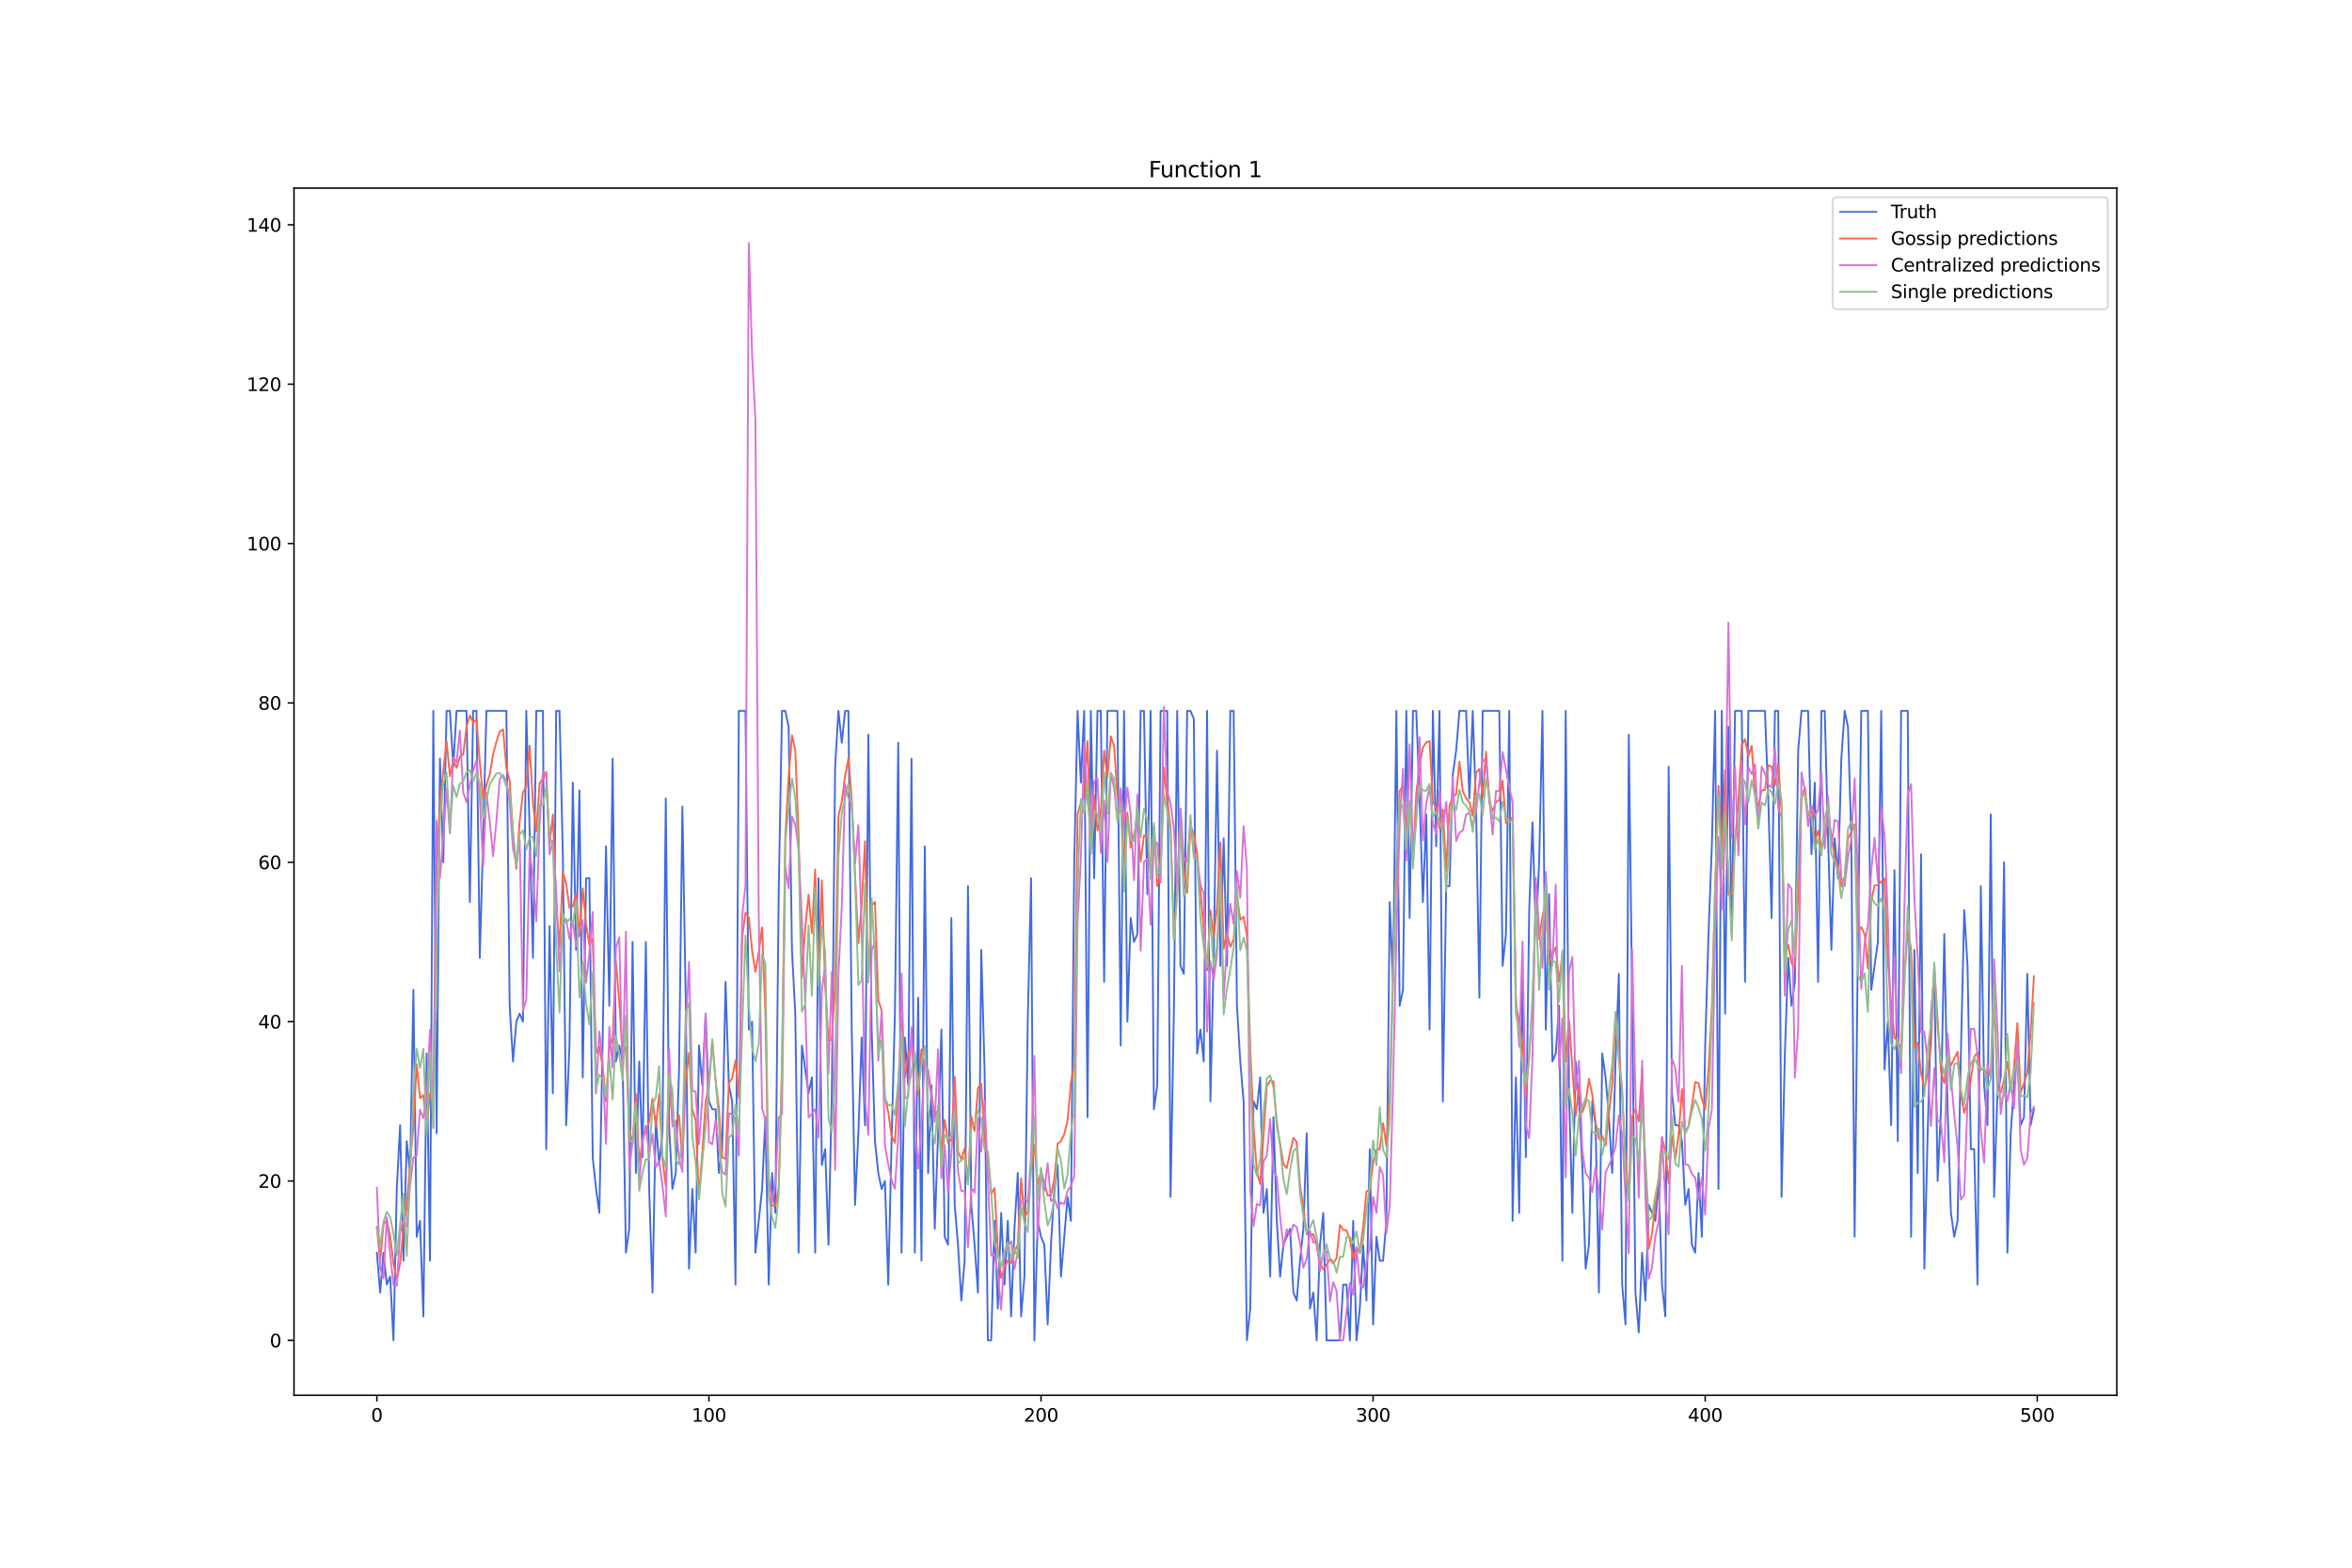 <?xml version="1.0" encoding="utf-8" standalone="no"?>
<!DOCTYPE svg PUBLIC "-//W3C//DTD SVG 1.1//EN"
  "http://www.w3.org/Graphics/SVG/1.1/DTD/svg11.dtd">
<svg xmlns:xlink="http://www.w3.org/1999/xlink" width="1296pt" height="864pt" viewBox="0 0 1296 864" xmlns="http://www.w3.org/2000/svg" version="1.1">
 <defs>
  <style type="text/css">*{stroke-linejoin: round; stroke-linecap: butt}</style>
 </defs>
 <g id="figure_1">
  <g id="patch_1">
   <path d="M 0 864 
L 1296 864 
L 1296 0 
L 0 0 
z
" style="fill: #ffffff"/>
  </g>
  <g id="axes_1">
   <g id="patch_2">
    <path d="M 162 768.96 
L 1166.4 768.96 
L 1166.4 103.68 
L 162 103.68 
z
" style="fill: #ffffff"/>
   </g>
   <g id="matplotlib.axis_1">
    <g id="xtick_1">
     <g id="line2d_1">
      <defs>
       <path id="m42fe3b4a16" d="M 0 0 
L 0 3.5 
" style="stroke: #000000; stroke-width: 0.8"/>
      </defs>
      <g>
       <use xlink:href="#m42fe3b4a16" x="207.655" y="768.96" style="stroke: #000000; stroke-width: 0.8"/>
      </g>
     </g>
     <g id="text_1">
      <!-- 0 -->
      <g transform="translate(204.473 783.558) scale(0.1 -0.1)">
       <defs>
        <path id="DejaVuSans-30" d="M 2034 4250 
Q 1547 4250 1301 3770 
Q 1056 3291 1056 2328 
Q 1056 1369 1301 889 
Q 1547 409 2034 409 
Q 2525 409 2770 889 
Q 3016 1369 3016 2328 
Q 3016 3291 2770 3770 
Q 2525 4250 2034 4250 
z
M 2034 4750 
Q 2819 4750 3233 4129 
Q 3647 3509 3647 2328 
Q 3647 1150 3233 529 
Q 2819 -91 2034 -91 
Q 1250 -91 836 529 
Q 422 1150 422 2328 
Q 422 3509 836 4129 
Q 1250 4750 2034 4750 
z
" transform="scale(0.016)"/>
       </defs>
       <use xlink:href="#DejaVuSans-30"/>
      </g>
     </g>
    </g>
    <g id="xtick_2">
     <g id="line2d_2">
      <g>
       <use xlink:href="#m42fe3b4a16" x="390.639" y="768.96" style="stroke: #000000; stroke-width: 0.8"/>
      </g>
     </g>
     <g id="text_2">
      <!-- 100 -->
      <g transform="translate(381.095 783.558) scale(0.1 -0.1)">
       <defs>
        <path id="DejaVuSans-31" d="M 794 531 
L 1825 531 
L 1825 4091 
L 703 3866 
L 703 4441 
L 1819 4666 
L 2450 4666 
L 2450 531 
L 3481 531 
L 3481 0 
L 794 0 
L 794 531 
z
" transform="scale(0.016)"/>
       </defs>
       <use xlink:href="#DejaVuSans-31"/>
       <use xlink:href="#DejaVuSans-30" x="63.623"/>
       <use xlink:href="#DejaVuSans-30" x="127.246"/>
      </g>
     </g>
    </g>
    <g id="xtick_3">
     <g id="line2d_3">
      <g>
       <use xlink:href="#m42fe3b4a16" x="573.623" y="768.96" style="stroke: #000000; stroke-width: 0.8"/>
      </g>
     </g>
     <g id="text_3">
      <!-- 200 -->
      <g transform="translate(564.079 783.558) scale(0.1 -0.1)">
       <defs>
        <path id="DejaVuSans-32" d="M 1228 531 
L 3431 531 
L 3431 0 
L 469 0 
L 469 531 
Q 828 903 1448 1529 
Q 2069 2156 2228 2338 
Q 2531 2678 2651 2914 
Q 2772 3150 2772 3378 
Q 2772 3750 2511 3984 
Q 2250 4219 1831 4219 
Q 1534 4219 1204 4116 
Q 875 4013 500 3803 
L 500 4441 
Q 881 4594 1212 4672 
Q 1544 4750 1819 4750 
Q 2544 4750 2975 4387 
Q 3406 4025 3406 3419 
Q 3406 3131 3298 2873 
Q 3191 2616 2906 2266 
Q 2828 2175 2409 1742 
Q 1991 1309 1228 531 
z
" transform="scale(0.016)"/>
       </defs>
       <use xlink:href="#DejaVuSans-32"/>
       <use xlink:href="#DejaVuSans-30" x="63.623"/>
       <use xlink:href="#DejaVuSans-30" x="127.246"/>
      </g>
     </g>
    </g>
    <g id="xtick_4">
     <g id="line2d_4">
      <g>
       <use xlink:href="#m42fe3b4a16" x="756.607" y="768.96" style="stroke: #000000; stroke-width: 0.8"/>
      </g>
     </g>
     <g id="text_4">
      <!-- 300 -->
      <g transform="translate(747.063 783.558) scale(0.1 -0.1)">
       <defs>
        <path id="DejaVuSans-33" d="M 2597 2516 
Q 3050 2419 3304 2112 
Q 3559 1806 3559 1356 
Q 3559 666 3084 287 
Q 2609 -91 1734 -91 
Q 1441 -91 1130 -33 
Q 819 25 488 141 
L 488 750 
Q 750 597 1062 519 
Q 1375 441 1716 441 
Q 2309 441 2620 675 
Q 2931 909 2931 1356 
Q 2931 1769 2642 2001 
Q 2353 2234 1838 2234 
L 1294 2234 
L 1294 2753 
L 1863 2753 
Q 2328 2753 2575 2939 
Q 2822 3125 2822 3475 
Q 2822 3834 2567 4026 
Q 2313 4219 1838 4219 
Q 1578 4219 1281 4162 
Q 984 4106 628 3988 
L 628 4550 
Q 988 4650 1302 4700 
Q 1616 4750 1894 4750 
Q 2613 4750 3031 4423 
Q 3450 4097 3450 3541 
Q 3450 3153 3228 2886 
Q 3006 2619 2597 2516 
z
" transform="scale(0.016)"/>
       </defs>
       <use xlink:href="#DejaVuSans-33"/>
       <use xlink:href="#DejaVuSans-30" x="63.623"/>
       <use xlink:href="#DejaVuSans-30" x="127.246"/>
      </g>
     </g>
    </g>
    <g id="xtick_5">
     <g id="line2d_5">
      <g>
       <use xlink:href="#m42fe3b4a16" x="939.591" y="768.96" style="stroke: #000000; stroke-width: 0.8"/>
      </g>
     </g>
     <g id="text_5">
      <!-- 400 -->
      <g transform="translate(930.047 783.558) scale(0.1 -0.1)">
       <defs>
        <path id="DejaVuSans-34" d="M 2419 4116 
L 825 1625 
L 2419 1625 
L 2419 4116 
z
M 2253 4666 
L 3047 4666 
L 3047 1625 
L 3713 1625 
L 3713 1100 
L 3047 1100 
L 3047 0 
L 2419 0 
L 2419 1100 
L 313 1100 
L 313 1709 
L 2253 4666 
z
" transform="scale(0.016)"/>
       </defs>
       <use xlink:href="#DejaVuSans-34"/>
       <use xlink:href="#DejaVuSans-30" x="63.623"/>
       <use xlink:href="#DejaVuSans-30" x="127.246"/>
      </g>
     </g>
    </g>
    <g id="xtick_6">
     <g id="line2d_6">
      <g>
       <use xlink:href="#m42fe3b4a16" x="1122.575" y="768.96" style="stroke: #000000; stroke-width: 0.8"/>
      </g>
     </g>
     <g id="text_6">
      <!-- 500 -->
      <g transform="translate(1113.032 783.558) scale(0.1 -0.1)">
       <defs>
        <path id="DejaVuSans-35" d="M 691 4666 
L 3169 4666 
L 3169 4134 
L 1269 4134 
L 1269 2991 
Q 1406 3038 1543 3061 
Q 1681 3084 1819 3084 
Q 2600 3084 3056 2656 
Q 3513 2228 3513 1497 
Q 3513 744 3044 326 
Q 2575 -91 1722 -91 
Q 1428 -91 1123 -41 
Q 819 9 494 109 
L 494 744 
Q 775 591 1075 516 
Q 1375 441 1709 441 
Q 2250 441 2565 725 
Q 2881 1009 2881 1497 
Q 2881 1984 2565 2268 
Q 2250 2553 1709 2553 
Q 1456 2553 1204 2497 
Q 953 2441 691 2322 
L 691 4666 
z
" transform="scale(0.016)"/>
       </defs>
       <use xlink:href="#DejaVuSans-35"/>
       <use xlink:href="#DejaVuSans-30" x="63.623"/>
       <use xlink:href="#DejaVuSans-30" x="127.246"/>
      </g>
     </g>
    </g>
   </g>
   <g id="matplotlib.axis_2">
    <g id="ytick_1">
     <g id="line2d_7">
      <defs>
       <path id="m0eb3c57314" d="M 0 0 
L -3.5 0 
" style="stroke: #000000; stroke-width: 0.8"/>
      </defs>
      <g>
       <use xlink:href="#m0eb3c57314" x="162" y="738.72" style="stroke: #000000; stroke-width: 0.8"/>
      </g>
     </g>
     <g id="text_7">
      <!-- 0 -->
      <g transform="translate(148.637 742.519) scale(0.1 -0.1)">
       <use xlink:href="#DejaVuSans-30"/>
      </g>
     </g>
    </g>
    <g id="ytick_2">
     <g id="line2d_8">
      <g>
       <use xlink:href="#m0eb3c57314" x="162" y="650.887" style="stroke: #000000; stroke-width: 0.8"/>
      </g>
     </g>
     <g id="text_8">
      <!-- 20 -->
      <g transform="translate(142.275 654.686) scale(0.1 -0.1)">
       <use xlink:href="#DejaVuSans-32"/>
       <use xlink:href="#DejaVuSans-30" x="63.623"/>
      </g>
     </g>
    </g>
    <g id="ytick_3">
     <g id="line2d_9">
      <g>
       <use xlink:href="#m0eb3c57314" x="162" y="563.054" style="stroke: #000000; stroke-width: 0.8"/>
      </g>
     </g>
     <g id="text_9">
      <!-- 40 -->
      <g transform="translate(142.275 566.853) scale(0.1 -0.1)">
       <use xlink:href="#DejaVuSans-34"/>
       <use xlink:href="#DejaVuSans-30" x="63.623"/>
      </g>
     </g>
    </g>
    <g id="ytick_4">
     <g id="line2d_10">
      <g>
       <use xlink:href="#m0eb3c57314" x="162" y="475.221" style="stroke: #000000; stroke-width: 0.8"/>
      </g>
     </g>
     <g id="text_10">
      <!-- 60 -->
      <g transform="translate(142.275 479.02) scale(0.1 -0.1)">
       <defs>
        <path id="DejaVuSans-36" d="M 2113 2584 
Q 1688 2584 1439 2293 
Q 1191 2003 1191 1497 
Q 1191 994 1439 701 
Q 1688 409 2113 409 
Q 2538 409 2786 701 
Q 3034 994 3034 1497 
Q 3034 2003 2786 2293 
Q 2538 2584 2113 2584 
z
M 3366 4563 
L 3366 3988 
Q 3128 4100 2886 4159 
Q 2644 4219 2406 4219 
Q 1781 4219 1451 3797 
Q 1122 3375 1075 2522 
Q 1259 2794 1537 2939 
Q 1816 3084 2150 3084 
Q 2853 3084 3261 2657 
Q 3669 2231 3669 1497 
Q 3669 778 3244 343 
Q 2819 -91 2113 -91 
Q 1303 -91 875 529 
Q 447 1150 447 2328 
Q 447 3434 972 4092 
Q 1497 4750 2381 4750 
Q 2619 4750 2861 4703 
Q 3103 4656 3366 4563 
z
" transform="scale(0.016)"/>
       </defs>
       <use xlink:href="#DejaVuSans-36"/>
       <use xlink:href="#DejaVuSans-30" x="63.623"/>
      </g>
     </g>
    </g>
    <g id="ytick_5">
     <g id="line2d_11">
      <g>
       <use xlink:href="#m0eb3c57314" x="162" y="387.388" style="stroke: #000000; stroke-width: 0.8"/>
      </g>
     </g>
     <g id="text_11">
      <!-- 80 -->
      <g transform="translate(142.275 391.187) scale(0.1 -0.1)">
       <defs>
        <path id="DejaVuSans-38" d="M 2034 2216 
Q 1584 2216 1326 1975 
Q 1069 1734 1069 1313 
Q 1069 891 1326 650 
Q 1584 409 2034 409 
Q 2484 409 2743 651 
Q 3003 894 3003 1313 
Q 3003 1734 2745 1975 
Q 2488 2216 2034 2216 
z
M 1403 2484 
Q 997 2584 770 2862 
Q 544 3141 544 3541 
Q 544 4100 942 4425 
Q 1341 4750 2034 4750 
Q 2731 4750 3128 4425 
Q 3525 4100 3525 3541 
Q 3525 3141 3298 2862 
Q 3072 2584 2669 2484 
Q 3125 2378 3379 2068 
Q 3634 1759 3634 1313 
Q 3634 634 3220 271 
Q 2806 -91 2034 -91 
Q 1263 -91 848 271 
Q 434 634 434 1313 
Q 434 1759 690 2068 
Q 947 2378 1403 2484 
z
M 1172 3481 
Q 1172 3119 1398 2916 
Q 1625 2713 2034 2713 
Q 2441 2713 2670 2916 
Q 2900 3119 2900 3481 
Q 2900 3844 2670 4047 
Q 2441 4250 2034 4250 
Q 1625 4250 1398 4047 
Q 1172 3844 1172 3481 
z
" transform="scale(0.016)"/>
       </defs>
       <use xlink:href="#DejaVuSans-38"/>
       <use xlink:href="#DejaVuSans-30" x="63.623"/>
      </g>
     </g>
    </g>
    <g id="ytick_6">
     <g id="line2d_12">
      <g>
       <use xlink:href="#m0eb3c57314" x="162" y="299.555" style="stroke: #000000; stroke-width: 0.8"/>
      </g>
     </g>
     <g id="text_12">
      <!-- 100 -->
      <g transform="translate(135.912 303.354) scale(0.1 -0.1)">
       <use xlink:href="#DejaVuSans-31"/>
       <use xlink:href="#DejaVuSans-30" x="63.623"/>
       <use xlink:href="#DejaVuSans-30" x="127.246"/>
      </g>
     </g>
    </g>
    <g id="ytick_7">
     <g id="line2d_13">
      <g>
       <use xlink:href="#m0eb3c57314" x="162" y="211.722" style="stroke: #000000; stroke-width: 0.8"/>
      </g>
     </g>
     <g id="text_13">
      <!-- 120 -->
      <g transform="translate(135.912 215.521) scale(0.1 -0.1)">
       <use xlink:href="#DejaVuSans-31"/>
       <use xlink:href="#DejaVuSans-32" x="63.623"/>
       <use xlink:href="#DejaVuSans-30" x="127.246"/>
      </g>
     </g>
    </g>
    <g id="ytick_8">
     <g id="line2d_14">
      <g>
       <use xlink:href="#m0eb3c57314" x="162" y="123.889" style="stroke: #000000; stroke-width: 0.8"/>
      </g>
     </g>
     <g id="text_14">
      <!-- 140 -->
      <g transform="translate(135.912 127.688) scale(0.1 -0.1)">
       <use xlink:href="#DejaVuSans-31"/>
       <use xlink:href="#DejaVuSans-34" x="63.623"/>
       <use xlink:href="#DejaVuSans-30" x="127.246"/>
      </g>
     </g>
    </g>
   </g>
   <g id="line2d_15">
    <path d="M 207.655 690.412 
L 209.484 712.37 
L 211.314 690.412 
L 213.144 707.978 
L 214.974 703.587 
L 216.804 738.72 
L 218.634 655.279 
L 220.463 620.145 
L 222.293 694.803 
L 224.123 628.929 
L 225.953 646.495 
L 227.783 545.487 
L 229.613 681.629 
L 231.442 672.845 
L 233.272 725.545 
L 235.102 580.621 
L 236.932 694.803 
L 238.762 391.779 
L 240.592 624.537 
L 242.422 418.129 
L 244.251 475.221 
L 246.081 391.779 
L 247.911 391.779 
L 249.741 422.521 
L 251.571 391.779 
L 257.06 391.779 
L 258.89 497.179 
L 260.72 391.779 
L 262.55 391.779 
L 264.38 527.921 
L 266.209 462.046 
L 268.039 391.779 
L 279.018 391.779 
L 280.848 554.271 
L 282.678 585.012 
L 284.508 563.054 
L 286.338 558.662 
L 288.168 563.054 
L 289.997 391.779 
L 291.827 457.654 
L 293.657 527.921 
L 295.487 391.779 
L 299.147 391.779 
L 300.976 633.32 
L 302.806 510.354 
L 304.636 602.579 
L 306.466 391.779 
L 308.296 391.779 
L 310.126 470.829 
L 311.956 620.145 
L 313.785 576.229 
L 315.615 431.304 
L 317.445 523.529 
L 319.275 435.696 
L 321.105 593.795 
L 322.935 484.004 
L 324.764 484.004 
L 326.594 637.712 
L 328.424 655.279 
L 330.254 668.454 
L 332.084 571.837 
L 333.914 466.438 
L 335.743 554.271 
L 337.573 418.129 
L 339.403 585.012 
L 341.233 576.229 
L 343.063 585.012 
L 344.893 690.412 
L 346.723 677.237 
L 348.552 519.137 
L 350.382 646.495 
L 352.212 585.012 
L 354.042 637.712 
L 355.872 519.137 
L 357.702 655.279 
L 359.531 712.37 
L 361.361 615.754 
L 363.191 642.104 
L 365.021 624.537 
L 366.851 440.088 
L 368.681 620.145 
L 370.51 655.279 
L 372.34 646.495 
L 374.17 589.404 
L 376 444.479 
L 377.83 549.879 
L 379.66 699.195 
L 381.489 655.279 
L 383.319 690.412 
L 385.149 576.229 
L 386.979 598.187 
L 388.809 558.662 
L 390.639 606.97 
L 392.469 611.362 
L 394.298 611.362 
L 396.128 646.495 
L 397.958 633.32 
L 399.788 541.096 
L 401.618 598.187 
L 403.448 606.97 
L 405.277 707.978 
L 407.107 391.779 
L 410.767 391.779 
L 412.597 567.446 
L 414.427 563.054 
L 416.256 690.412 
L 419.916 655.279 
L 421.746 615.754 
L 423.576 707.978 
L 425.406 646.495 
L 427.236 668.454 
L 429.065 492.787 
L 430.895 391.779 
L 432.725 391.779 
L 434.555 400.563 
L 436.385 523.529 
L 438.215 558.662 
L 440.044 690.412 
L 441.874 576.229 
L 445.534 602.579 
L 447.364 593.795 
L 449.194 690.412 
L 451.023 484.004 
L 452.853 642.104 
L 454.683 633.32 
L 456.513 686.02 
L 458.343 602.579 
L 460.173 422.521 
L 462.003 391.779 
L 463.832 409.346 
L 465.662 391.779 
L 467.492 391.779 
L 469.322 567.446 
L 471.152 664.062 
L 472.982 624.537 
L 474.811 571.837 
L 476.641 620.145 
L 478.471 404.954 
L 480.301 567.446 
L 482.131 628.929 
L 483.961 646.495 
L 485.79 655.279 
L 487.62 650.887 
L 489.45 707.978 
L 491.28 628.929 
L 493.11 558.662 
L 494.94 409.346 
L 496.77 690.412 
L 498.599 571.837 
L 500.429 598.187 
L 502.259 418.129 
L 504.089 690.412 
L 505.919 549.879 
L 507.749 694.803 
L 509.578 466.438 
L 511.408 646.495 
L 513.238 598.187 
L 515.068 677.237 
L 516.898 624.537 
L 518.728 567.446 
L 520.557 681.629 
L 522.387 686.02 
L 524.217 505.962 
L 526.047 664.062 
L 527.877 686.02 
L 529.707 716.762 
L 531.536 694.803 
L 533.366 488.396 
L 535.196 664.062 
L 537.026 686.02 
L 538.856 712.37 
L 540.686 523.529 
L 542.516 589.404 
L 544.345 738.72 
L 546.175 738.72 
L 548.005 672.845 
L 549.835 721.153 
L 551.665 668.454 
L 553.495 707.978 
L 555.324 672.845 
L 557.154 725.545 
L 558.984 677.237 
L 560.814 646.495 
L 562.644 725.545 
L 564.474 703.587 
L 566.303 563.054 
L 568.133 484.004 
L 569.963 738.72 
L 571.793 672.845 
L 573.623 681.629 
L 575.453 686.02 
L 577.283 729.937 
L 579.112 686.02 
L 580.942 655.279 
L 582.772 642.104 
L 584.602 703.587 
L 588.262 659.67 
L 590.091 672.845 
L 591.921 475.221 
L 593.751 391.779 
L 595.581 431.304 
L 597.411 391.779 
L 599.241 615.754 
L 601.07 391.779 
L 602.9 484.004 
L 604.73 391.779 
L 606.56 391.779 
L 608.39 541.096 
L 610.22 391.779 
L 615.709 391.779 
L 617.539 576.229 
L 619.369 391.779 
L 621.199 563.054 
L 623.029 505.962 
L 624.858 519.137 
L 626.688 514.746 
L 628.518 391.779 
L 630.348 391.779 
L 632.178 492.787 
L 634.008 391.779 
L 635.837 611.362 
L 637.667 598.187 
L 639.497 391.779 
L 643.157 391.779 
L 644.987 659.67 
L 646.817 558.662 
L 648.646 391.779 
L 650.476 532.312 
L 652.306 536.704 
L 654.136 391.779 
L 655.966 391.779 
L 657.796 396.171 
L 659.625 580.621 
L 661.455 567.446 
L 663.285 585.012 
L 665.115 391.779 
L 666.945 606.97 
L 668.775 527.921 
L 670.604 413.738 
L 672.434 532.312 
L 674.264 462.046 
L 676.094 532.312 
L 677.924 391.779 
L 679.754 391.779 
L 681.583 554.271 
L 683.413 585.012 
L 685.243 606.97 
L 687.073 738.72 
L 688.903 721.153 
L 690.733 606.97 
L 692.563 611.362 
L 694.392 593.795 
L 696.222 668.454 
L 698.052 655.279 
L 699.882 703.587 
L 701.712 615.754 
L 703.542 672.845 
L 705.371 703.587 
L 707.201 686.02 
L 710.861 677.237 
L 712.691 712.37 
L 714.521 716.762 
L 716.35 694.803 
L 718.18 677.237 
L 720.01 624.537 
L 721.84 721.153 
L 723.67 712.37 
L 725.5 738.72 
L 727.33 686.02 
L 729.159 668.454 
L 730.989 738.72 
L 738.309 738.72 
L 740.138 707.978 
L 741.968 707.978 
L 743.798 738.72 
L 745.628 672.845 
L 747.458 738.72 
L 749.288 721.153 
L 751.117 686.02 
L 752.947 716.762 
L 754.777 633.32 
L 756.607 729.937 
L 758.437 681.629 
L 760.267 694.803 
L 762.097 694.803 
L 763.926 672.845 
L 765.756 497.179 
L 767.586 541.096 
L 769.416 391.779 
L 771.246 554.271 
L 773.076 545.487 
L 774.905 391.779 
L 776.735 505.962 
L 778.565 391.779 
L 780.395 391.779 
L 782.225 440.088 
L 784.055 497.179 
L 785.884 448.871 
L 787.714 567.446 
L 789.544 391.779 
L 791.374 466.438 
L 793.204 391.779 
L 795.034 606.97 
L 796.864 488.396 
L 798.693 488.396 
L 800.523 426.913 
L 802.353 413.738 
L 804.183 391.779 
L 807.843 391.779 
L 809.672 440.088 
L 811.502 391.779 
L 813.332 444.479 
L 815.162 549.879 
L 816.992 391.779 
L 826.141 391.779 
L 827.971 532.312 
L 829.801 514.746 
L 831.63 391.779 
L 833.46 672.845 
L 835.29 593.795 
L 837.12 668.454 
L 838.95 536.704 
L 840.78 637.712 
L 842.61 501.571 
L 844.439 453.263 
L 846.269 514.746 
L 848.099 475.221 
L 849.929 391.779 
L 851.759 567.446 
L 853.589 492.787 
L 855.418 585.012 
L 857.248 580.621 
L 859.078 554.271 
L 860.908 694.803 
L 862.738 391.779 
L 864.568 602.579 
L 866.397 668.454 
L 868.227 585.012 
L 870.057 606.97 
L 871.887 642.104 
L 873.717 699.195 
L 875.547 686.02 
L 877.377 606.97 
L 879.206 620.145 
L 881.036 712.37 
L 882.866 580.621 
L 884.696 593.795 
L 886.526 615.754 
L 888.356 646.495 
L 890.185 585.012 
L 892.015 536.704 
L 893.845 707.978 
L 895.675 729.937 
L 897.505 404.954 
L 899.335 549.879 
L 901.164 712.37 
L 902.994 734.328 
L 904.824 690.412 
L 906.654 716.762 
L 908.484 664.062 
L 912.144 672.845 
L 913.973 650.887 
L 915.803 707.978 
L 917.633 725.545 
L 919.463 422.521 
L 921.293 602.579 
L 923.123 620.145 
L 924.952 620.145 
L 926.782 628.929 
L 928.612 664.062 
L 930.442 655.279 
L 932.272 686.02 
L 934.102 690.412 
L 935.931 646.495 
L 937.761 681.629 
L 939.591 576.229 
L 941.421 514.746 
L 943.251 466.438 
L 945.081 391.779 
L 946.911 655.279 
L 948.74 391.779 
L 950.57 558.662 
L 952.4 400.563 
L 954.23 514.746 
L 956.06 391.779 
L 959.719 391.779 
L 961.549 541.096 
L 963.379 391.779 
L 972.528 391.779 
L 974.358 440.088 
L 976.188 505.962 
L 978.018 391.779 
L 979.848 391.779 
L 981.678 659.67 
L 983.507 580.621 
L 985.337 527.921 
L 987.167 554.271 
L 988.997 541.096 
L 990.827 413.738 
L 992.657 391.779 
L 996.316 391.779 
L 998.146 470.829 
L 999.976 431.304 
L 1001.806 541.096 
L 1003.636 391.779 
L 1005.465 391.779 
L 1007.295 462.046 
L 1009.125 523.529 
L 1010.955 462.046 
L 1012.785 484.004 
L 1014.615 418.129 
L 1016.444 391.779 
L 1018.274 400.563 
L 1020.104 462.046 
L 1021.934 681.629 
L 1023.764 519.137 
L 1025.594 391.779 
L 1029.253 391.779 
L 1031.083 545.487 
L 1034.743 519.137 
L 1036.573 391.779 
L 1038.403 589.404 
L 1040.232 563.054 
L 1042.062 620.145 
L 1043.892 479.613 
L 1045.722 628.929 
L 1047.552 391.779 
L 1051.211 391.779 
L 1053.041 681.629 
L 1054.871 523.529 
L 1056.701 646.495 
L 1058.531 470.829 
L 1060.361 699.195 
L 1062.191 624.537 
L 1064.02 558.662 
L 1065.85 536.704 
L 1067.68 650.887 
L 1069.51 611.362 
L 1071.34 514.746 
L 1073.17 611.362 
L 1074.999 668.454 
L 1076.829 681.629 
L 1078.659 672.845 
L 1080.489 580.621 
L 1082.319 501.571 
L 1084.149 532.312 
L 1085.978 633.32 
L 1087.808 633.32 
L 1089.638 707.978 
L 1091.468 488.396 
L 1093.298 598.187 
L 1095.128 620.145 
L 1096.958 448.871 
L 1098.787 659.67 
L 1100.617 602.579 
L 1102.447 593.795 
L 1104.277 475.221 
L 1106.107 690.412 
L 1107.937 624.537 
L 1109.766 598.187 
L 1111.596 580.621 
L 1113.426 620.145 
L 1115.256 615.754 
L 1117.086 536.704 
L 1118.916 620.145 
L 1120.745 611.362 
L 1120.745 611.362 
" clip-path="url(#pe850947eec)" style="fill: none; stroke: #4169e1; stroke-linecap: square"/>
   </g>
   <g id="line2d_16">
    <path d="M 207.655 676.195 
L 209.484 695.504 
L 211.314 674.738 
L 213.144 672.27 
L 214.974 681.237 
L 216.804 696.261 
L 218.634 705.402 
L 220.463 696.104 
L 222.293 677.462 
L 224.123 664.908 
L 225.953 641.468 
L 227.783 620.511 
L 229.613 586.431 
L 231.442 605.213 
L 233.272 603.623 
L 235.102 620.491 
L 236.932 602.746 
L 238.762 600.752 
L 240.592 475.893 
L 242.422 443.041 
L 244.251 424.371 
L 246.081 408.604 
L 247.911 427.735 
L 249.741 418.928 
L 251.571 423.236 
L 253.401 417.039 
L 255.23 415.765 
L 257.06 400.485 
L 258.89 394.241 
L 260.72 398.274 
L 262.55 396.393 
L 264.38 419.95 
L 266.209 440.601 
L 268.039 432.564 
L 269.869 426.862 
L 271.699 415.626 
L 273.529 408.892 
L 275.359 403.187 
L 277.189 401.983 
L 279.018 423.174 
L 280.848 430.26 
L 282.678 459.185 
L 284.508 478.87 
L 286.338 452.672 
L 288.168 436.569 
L 289.997 433.456 
L 291.827 410.942 
L 293.657 442.476 
L 295.487 458.284 
L 297.317 431.702 
L 299.147 429.062 
L 300.976 425.45 
L 302.806 465.441 
L 304.636 448.847 
L 306.466 498.299 
L 308.296 522.008 
L 310.126 480.737 
L 311.956 486.924 
L 313.785 500.368 
L 315.615 499.635 
L 317.445 492.454 
L 319.275 515.845 
L 321.105 489.577 
L 322.935 509.328 
L 324.764 520.953 
L 326.594 517.212 
L 328.424 580.39 
L 330.254 576.622 
L 332.084 588.521 
L 333.914 606.821 
L 335.743 578.147 
L 337.573 572.524 
L 339.403 529.867 
L 341.233 552.407 
L 343.063 581.692 
L 344.893 576.969 
L 346.723 621.949 
L 348.552 630.556 
L 350.382 602.947 
L 352.212 640.958 
L 354.042 628.61 
L 355.872 622.732 
L 357.702 618.248 
L 359.531 605.461 
L 361.361 620.901 
L 363.191 602.985 
L 365.021 638.449 
L 366.851 653.685 
L 368.681 596.374 
L 370.51 617.976 
L 372.34 618.416 
L 374.17 614.572 
L 376 640.471 
L 377.83 595.231 
L 379.66 580.274 
L 381.489 611.299 
L 383.319 617.477 
L 385.149 660.473 
L 386.979 635.348 
L 388.809 607.493 
L 390.639 597.192 
L 392.469 573.544 
L 394.298 595.525 
L 396.128 610.511 
L 397.958 637.894 
L 399.788 638.66 
L 401.618 597.052 
L 403.448 594.224 
L 405.277 584.331 
L 407.107 605.137 
L 408.937 517.04 
L 410.767 503.01 
L 412.597 505.625 
L 414.427 523.919 
L 416.256 535.677 
L 418.086 524.803 
L 419.916 511.113 
L 421.746 558.459 
L 423.576 658.746 
L 425.406 664.471 
L 427.236 664.349 
L 429.065 655.135 
L 430.895 585.632 
L 432.725 460.83 
L 434.555 428.256 
L 436.385 405.203 
L 438.215 413.583 
L 440.044 460.908 
L 441.874 538.793 
L 443.704 511.161 
L 445.534 493.096 
L 447.364 514.195 
L 449.194 479.161 
L 451.023 541.158 
L 452.853 485.143 
L 454.683 543.289 
L 456.513 573.48 
L 458.343 573.089 
L 460.173 543.189 
L 462.003 449.78 
L 463.832 441.784 
L 465.662 427.614 
L 467.492 417.953 
L 469.322 440.257 
L 471.152 482.662 
L 472.982 519.697 
L 474.811 498.3 
L 476.641 463.612 
L 478.471 540.25 
L 480.301 499.107 
L 482.131 497.091 
L 483.961 551.289 
L 485.79 556.81 
L 487.62 604.916 
L 489.45 612.952 
L 491.28 626.17 
L 493.11 629.849 
L 494.94 598.394 
L 496.77 560.96 
L 498.599 594.131 
L 500.429 580.487 
L 502.259 574.877 
L 504.089 581.667 
L 505.919 603.259 
L 507.749 578.289 
L 509.578 588.427 
L 511.408 589.717 
L 515.068 615.629 
L 516.898 611.602 
L 518.728 635.164 
L 520.557 617.163 
L 522.387 629.958 
L 524.217 628.272 
L 526.047 593.518 
L 527.877 634.504 
L 529.707 638.973 
L 531.536 632.895 
L 533.366 651.851 
L 535.196 615.306 
L 537.026 623.344 
L 538.856 599.64 
L 540.686 597.292 
L 542.516 629.518 
L 544.345 636.402 
L 546.175 657.952 
L 548.005 654.824 
L 549.835 689.359 
L 551.665 704.396 
L 553.495 698.613 
L 555.324 694.785 
L 557.154 696.127 
L 558.984 689.764 
L 560.814 686.013 
L 562.644 649.387 
L 564.474 670.869 
L 566.303 668.113 
L 568.133 643.649 
L 569.963 631.181 
L 571.793 652.594 
L 573.623 645.762 
L 575.453 651.865 
L 577.283 658.922 
L 579.112 658.764 
L 580.942 649.807 
L 582.772 630.306 
L 584.602 629.01 
L 586.432 625.001 
L 588.262 617.429 
L 590.091 596.845 
L 591.921 586.474 
L 593.751 448.438 
L 595.581 442.461 
L 597.411 437.639 
L 599.241 408.379 
L 601.07 466.569 
L 602.9 438.342 
L 604.73 457.707 
L 606.56 447.209 
L 608.39 413.743 
L 610.22 428.014 
L 612.05 405.797 
L 613.879 411.048 
L 615.709 439.029 
L 617.539 437.316 
L 619.369 477.215 
L 621.199 447.784 
L 623.029 467.195 
L 624.858 459.578 
L 626.688 453.828 
L 628.518 474.849 
L 630.348 460.47 
L 632.178 460.842 
L 634.008 482.231 
L 635.837 455.231 
L 637.667 488.369 
L 639.497 480.615 
L 641.327 422.993 
L 643.157 441.472 
L 644.987 455.686 
L 646.817 515.953 
L 648.646 491.343 
L 650.476 445.783 
L 652.306 479.516 
L 654.136 492.165 
L 655.966 455.146 
L 657.796 459.418 
L 659.625 470.221 
L 663.285 511.99 
L 665.115 534.767 
L 666.945 501.691 
L 668.775 515.856 
L 670.604 500.384 
L 672.434 464.275 
L 674.264 522.899 
L 676.094 514.472 
L 677.924 521.844 
L 679.754 517.615 
L 681.583 493.206 
L 683.413 506.827 
L 685.243 505.316 
L 687.073 515.67 
L 688.903 577.169 
L 690.733 621.063 
L 692.563 645.783 
L 694.392 652.562 
L 698.052 598.458 
L 699.882 595.626 
L 701.712 595.953 
L 703.542 620.368 
L 705.371 630.279 
L 707.201 641.664 
L 709.031 643.793 
L 710.861 635.07 
L 712.691 627.095 
L 714.521 629.455 
L 716.35 653.312 
L 718.18 665.797 
L 720.01 680.115 
L 721.84 681.036 
L 723.67 680.098 
L 725.5 686.369 
L 727.33 696.228 
L 729.159 699.734 
L 730.989 696.98 
L 732.819 693.929 
L 734.649 696.41 
L 736.479 693.363 
L 738.309 675.103 
L 740.138 677.823 
L 741.968 678.112 
L 743.798 683.005 
L 745.628 693.572 
L 747.458 687.555 
L 749.288 690.511 
L 751.117 676.157 
L 752.947 656.554 
L 754.777 655.652 
L 756.607 641.018 
L 758.437 633.714 
L 760.267 633.356 
L 762.097 619.041 
L 763.926 631.661 
L 765.756 604.01 
L 767.586 535.548 
L 769.416 482.467 
L 771.246 436.041 
L 773.076 432.94 
L 774.905 455.9 
L 776.735 442.531 
L 778.565 474.121 
L 780.395 437.017 
L 782.225 421.756 
L 784.055 411.938 
L 785.884 409.23 
L 787.714 408.407 
L 789.544 441.999 
L 791.374 445.276 
L 793.204 456.586 
L 795.034 446.179 
L 796.864 479.967 
L 798.693 444.161 
L 800.523 438.954 
L 802.353 437.726 
L 804.183 419.683 
L 806.013 436.11 
L 807.843 439.86 
L 809.672 442.285 
L 811.502 449.725 
L 813.332 425.824 
L 815.162 423.851 
L 816.992 439.363 
L 818.822 414.228 
L 820.651 442.522 
L 822.481 446.87 
L 824.311 441.929 
L 826.141 440.912 
L 827.971 430.294 
L 829.801 453.61 
L 831.63 452.32 
L 833.46 450.327 
L 835.29 553.917 
L 837.12 562.576 
L 838.95 575.07 
L 840.78 604.289 
L 842.61 581.376 
L 844.439 554.418 
L 846.269 499.243 
L 848.099 517.464 
L 849.929 504.903 
L 851.759 497.579 
L 853.589 531.045 
L 855.418 525.983 
L 857.248 521.999 
L 859.078 540.972 
L 860.908 526.103 
L 862.738 585.106 
L 864.568 562.116 
L 868.227 615.001 
L 870.057 598.159 
L 871.887 613.032 
L 873.717 607.923 
L 875.547 594.622 
L 877.377 603.301 
L 879.206 618.671 
L 881.036 627.589 
L 882.866 625.976 
L 884.696 631.302 
L 888.356 597.294 
L 890.185 561.355 
L 892.015 577.802 
L 893.845 603.045 
L 895.675 636.994 
L 897.505 659.914 
L 899.335 615.303 
L 901.164 611.398 
L 902.994 617.966 
L 904.824 589.14 
L 906.654 648.147 
L 908.484 688.256 
L 910.314 679.743 
L 912.144 663.592 
L 913.973 648.64 
L 915.803 627.097 
L 917.633 634.108 
L 919.463 652.131 
L 921.293 625.955 
L 923.123 638.695 
L 924.952 625.677 
L 926.782 600.203 
L 928.612 624.438 
L 930.442 620.334 
L 932.272 609.293 
L 934.102 596.403 
L 935.931 596.934 
L 937.761 605.537 
L 939.591 611.342 
L 941.421 589.301 
L 943.251 556.337 
L 945.081 486.779 
L 946.911 433.12 
L 948.74 475.038 
L 950.57 424.454 
L 952.4 493.072 
L 954.23 492.701 
L 956.06 463.68 
L 957.89 441.806 
L 959.719 410.465 
L 961.549 407.405 
L 963.379 416.776 
L 965.209 411.073 
L 967.039 438.442 
L 968.869 444.404 
L 970.698 435.651 
L 972.528 435.386 
L 974.358 421.72 
L 976.188 422.531 
L 978.018 432.816 
L 979.848 421.18 
L 981.678 447.177 
L 983.507 527.258 
L 985.337 520.579 
L 987.167 530.791 
L 988.997 533.31 
L 990.827 492.639 
L 992.657 440.119 
L 994.486 433.977 
L 996.316 449.639 
L 998.146 445.616 
L 999.976 464.288 
L 1001.806 457.922 
L 1003.636 466.993 
L 1005.465 463.975 
L 1007.295 449.397 
L 1009.125 460.472 
L 1010.955 472.319 
L 1012.785 477.267 
L 1014.615 488.627 
L 1016.444 483.407 
L 1018.274 462.094 
L 1020.104 458.552 
L 1021.934 454.371 
L 1023.764 513.342 
L 1025.594 510.963 
L 1027.424 514.787 
L 1029.253 533.777 
L 1031.083 496.691 
L 1032.913 488.045 
L 1034.743 487.802 
L 1036.573 485.871 
L 1038.403 484.204 
L 1040.232 529.427 
L 1042.062 553.369 
L 1043.892 571.673 
L 1045.722 574.033 
L 1047.552 578.023 
L 1049.382 538.427 
L 1051.211 512.605 
L 1053.041 522.775 
L 1054.871 576.833 
L 1056.701 574.826 
L 1058.531 591.409 
L 1060.361 600.457 
L 1062.191 591.321 
L 1064.02 575.749 
L 1065.85 533.373 
L 1069.51 590.605 
L 1071.34 597.003 
L 1073.17 582.234 
L 1074.999 587.132 
L 1078.659 579.672 
L 1080.489 603.5 
L 1082.319 613.378 
L 1084.149 606.966 
L 1087.808 582.477 
L 1089.638 580.076 
L 1091.468 589.699 
L 1093.298 588.753 
L 1095.128 592.337 
L 1096.958 592.783 
L 1098.787 551.822 
L 1100.617 599.79 
L 1102.447 602.252 
L 1104.277 595.285 
L 1106.107 585.128 
L 1107.937 601.769 
L 1109.766 587.934 
L 1111.596 563.889 
L 1113.426 602.269 
L 1115.256 596.966 
L 1117.086 591.115 
L 1118.916 568.736 
L 1120.745 538.051 
L 1120.745 538.051 
" clip-path="url(#pe850947eec)" style="fill: none; stroke: #ff6347; stroke-linecap: square"/>
   </g>
   <g id="line2d_17">
    <path d="M 207.655 654.597 
L 209.484 699.126 
L 211.314 704.534 
L 213.144 670.765 
L 214.974 691.208 
L 216.804 708.134 
L 218.634 708.65 
L 220.463 679.138 
L 222.293 672.012 
L 224.123 676.119 
L 225.953 653.207 
L 227.783 637.932 
L 229.613 636.822 
L 231.442 611.512 
L 233.272 616.231 
L 235.102 603.507 
L 236.932 567.437 
L 238.762 621.706 
L 240.592 452.394 
L 242.422 483.816 
L 244.251 461.461 
L 246.081 434.73 
L 247.911 459.25 
L 249.741 417.492 
L 251.571 419.997 
L 253.401 402.569 
L 255.23 436.804 
L 257.06 442.095 
L 258.89 432.705 
L 260.72 424.966 
L 262.55 419.048 
L 264.38 439.733 
L 266.209 477.487 
L 268.039 436.658 
L 269.869 452.957 
L 271.699 471.922 
L 273.529 452.524 
L 275.359 429.355 
L 277.189 427.166 
L 279.018 430.509 
L 280.848 442.013 
L 282.678 467.797 
L 284.508 475.981 
L 286.338 462.856 
L 288.168 557.193 
L 289.997 550.766 
L 291.827 468.922 
L 293.657 482.853 
L 295.487 507.898 
L 297.317 454.875 
L 299.147 425.262 
L 300.976 427.089 
L 302.806 470.927 
L 304.636 463.446 
L 306.466 490.932 
L 308.296 535.181 
L 310.126 509.465 
L 311.956 506.613 
L 313.785 517.516 
L 315.615 507.216 
L 317.445 521.587 
L 319.275 512.352 
L 321.105 507.095 
L 322.935 541.65 
L 324.764 525.345 
L 326.594 502.565 
L 328.424 602.767 
L 330.254 568.567 
L 332.084 585.276 
L 333.914 630.372 
L 335.743 565.945 
L 337.573 588.24 
L 339.403 522.275 
L 341.233 516.589 
L 343.063 594.333 
L 344.893 513.491 
L 346.723 644.789 
L 348.552 629.135 
L 350.382 607.312 
L 352.212 653.237 
L 354.042 628.526 
L 355.872 620.466 
L 357.702 636.25 
L 359.531 625.022 
L 361.361 643.3 
L 363.191 639.685 
L 365.021 653.412 
L 366.851 670.391 
L 368.681 578.102 
L 370.51 620.847 
L 372.34 619.191 
L 374.17 638.139 
L 376 645.911 
L 377.83 568.521 
L 379.66 530.15 
L 381.489 601.142 
L 383.319 601.718 
L 385.149 630.452 
L 386.979 605.875 
L 388.809 558.592 
L 390.639 629.436 
L 392.469 630.61 
L 394.298 617.321 
L 396.128 632.119 
L 397.958 645.888 
L 399.788 647.437 
L 401.618 613.496 
L 403.448 614.293 
L 405.277 616.852 
L 407.107 636.965 
L 408.937 504.613 
L 410.767 488.242 
L 412.597 133.92 
L 414.427 195.699 
L 416.256 231.549 
L 418.086 504.598 
L 419.916 610.819 
L 421.746 616.953 
L 423.576 648.325 
L 425.406 662.88 
L 427.236 652.608 
L 429.065 615.77 
L 430.895 614.15 
L 432.725 477.78 
L 434.555 489.532 
L 436.385 449.969 
L 438.215 454.511 
L 440.044 468.255 
L 441.874 506.846 
L 443.704 553.754 
L 445.534 615.924 
L 447.364 613.826 
L 449.194 611.256 
L 451.023 627.062 
L 452.853 546.062 
L 454.683 531.986 
L 456.513 591.863 
L 458.343 535.614 
L 460.173 644.808 
L 462.003 536.975 
L 463.832 499.501 
L 465.662 432.248 
L 467.492 439.459 
L 469.322 444.593 
L 471.152 475.786 
L 472.982 454.758 
L 474.811 513.054 
L 476.641 606.025 
L 478.471 625.328 
L 480.301 523.678 
L 482.131 519.541 
L 483.961 584.552 
L 485.79 557.174 
L 487.62 631.016 
L 489.45 641.709 
L 491.28 650.393 
L 493.11 655.145 
L 494.94 626.601 
L 496.77 536.549 
L 498.599 605.299 
L 500.429 604.501 
L 502.259 566.13 
L 504.089 617.39 
L 505.919 644.064 
L 507.749 618.542 
L 509.578 584.072 
L 511.408 592.292 
L 513.238 604.905 
L 515.068 618.363 
L 516.898 578.255 
L 518.728 649.457 
L 520.557 631.149 
L 522.387 657.638 
L 524.217 635.96 
L 526.047 606.28 
L 527.877 645.559 
L 529.707 656.411 
L 531.536 656.551 
L 533.366 687.41 
L 535.196 654.643 
L 537.026 657.204 
L 538.856 616.165 
L 540.686 634.72 
L 542.516 606.439 
L 546.175 692.034 
L 548.005 691.306 
L 549.835 702.318 
L 551.665 721.758 
L 553.495 690.466 
L 555.324 686.622 
L 557.154 684.123 
L 558.984 699.38 
L 560.814 689.593 
L 562.644 662.49 
L 564.474 660.165 
L 566.303 662.526 
L 568.133 637.388 
L 569.963 581.986 
L 571.793 682.651 
L 573.623 644.439 
L 575.453 656.178 
L 577.283 641.077 
L 579.112 661.895 
L 580.942 660.366 
L 582.772 665.906 
L 584.602 662.753 
L 586.432 663.71 
L 588.262 656.255 
L 590.091 653.583 
L 591.921 648.402 
L 593.751 508.395 
L 595.581 473.059 
L 597.411 409.335 
L 599.241 440.516 
L 601.07 457.913 
L 602.9 430.517 
L 604.73 428.918 
L 606.56 470.053 
L 608.39 441.022 
L 610.22 474.946 
L 612.05 426.523 
L 613.879 434.262 
L 615.709 451.546 
L 617.539 434.474 
L 619.369 454.81 
L 621.199 434.112 
L 623.029 448.708 
L 624.858 485.097 
L 626.688 438.026 
L 628.518 523.918 
L 630.348 474.998 
L 632.178 473.458 
L 634.008 509.576 
L 635.837 463.677 
L 637.667 464.602 
L 639.497 486.463 
L 641.327 389.573 
L 643.157 436.065 
L 644.987 442.716 
L 646.817 456.151 
L 648.646 489.225 
L 650.476 446.004 
L 652.306 472.871 
L 654.136 474.836 
L 655.966 452.128 
L 657.796 469.782 
L 659.625 474.034 
L 661.455 487.388 
L 663.285 492.69 
L 665.115 568.562 
L 666.945 529.898 
L 668.775 539.976 
L 670.604 525.894 
L 672.434 483.773 
L 674.264 550.503 
L 676.094 519.087 
L 677.924 498.085 
L 679.754 509.283 
L 681.583 480.165 
L 683.413 494.682 
L 685.243 455.303 
L 687.073 478.552 
L 688.903 655.942 
L 690.733 675.736 
L 692.563 663.495 
L 694.392 664.44 
L 696.222 640.251 
L 698.052 636.845 
L 699.882 616.775 
L 701.712 645.61 
L 703.542 648.607 
L 705.371 670.447 
L 707.201 687.311 
L 709.031 677.457 
L 710.861 681.037 
L 712.691 674.867 
L 714.521 676.324 
L 716.35 685.171 
L 718.18 698.708 
L 720.01 693.623 
L 721.84 678.307 
L 723.67 684.95 
L 725.5 683.445 
L 727.33 700.518 
L 729.159 690.508 
L 730.989 689.445 
L 732.819 717.234 
L 734.649 706.721 
L 736.479 711.45 
L 738.309 738.72 
L 740.138 738.72 
L 743.798 707.065 
L 745.628 713.579 
L 747.458 687.396 
L 749.288 707.787 
L 751.117 709.613 
L 752.947 695.346 
L 754.777 688.226 
L 756.607 659.647 
L 758.437 668.441 
L 760.267 643.138 
L 762.097 647.54 
L 763.926 679.836 
L 765.756 664.754 
L 767.586 599.016 
L 769.416 516.04 
L 771.246 455.121 
L 773.076 423.672 
L 774.905 474.142 
L 776.735 410.218 
L 778.565 468.62 
L 780.395 452.434 
L 782.225 406.251 
L 784.055 463.287 
L 785.884 442.538 
L 787.714 433.963 
L 789.544 453.412 
L 791.374 459.896 
L 793.204 435.788 
L 795.034 456.38 
L 796.864 442.007 
L 798.693 470.84 
L 800.523 428.27 
L 802.353 463.617 
L 804.183 458.88 
L 806.013 457.821 
L 807.843 448.88 
L 809.672 448.002 
L 811.502 455.617 
L 813.332 446.932 
L 815.162 431.474 
L 816.992 418.493 
L 818.822 419.999 
L 822.481 459.942 
L 824.311 435.968 
L 826.141 435.917 
L 827.971 414.439 
L 831.63 433.882 
L 833.46 442.146 
L 835.29 549.287 
L 837.12 576.841 
L 838.95 518.93 
L 840.78 620.222 
L 842.61 627.306 
L 844.439 581.602 
L 846.269 483.876 
L 848.099 512.956 
L 849.929 533.404 
L 851.759 480.584 
L 853.589 515.701 
L 855.418 531.747 
L 857.248 487.505 
L 859.078 589.151 
L 860.908 561.278 
L 862.738 648.877 
L 864.568 535.698 
L 866.397 527.391 
L 868.227 600.853 
L 870.057 584.652 
L 871.887 634.177 
L 873.717 646.673 
L 875.547 649.175 
L 877.377 657.019 
L 879.206 642.928 
L 881.036 656.092 
L 882.866 677.528 
L 884.696 646.058 
L 886.526 642.348 
L 888.356 638.093 
L 890.185 632.053 
L 892.015 614.744 
L 893.845 625.049 
L 895.675 659.388 
L 897.505 690.758 
L 899.335 523.252 
L 901.164 603.257 
L 902.994 660.074 
L 904.824 584.585 
L 906.654 658.874 
L 908.484 704.719 
L 910.314 698.659 
L 912.144 681.002 
L 913.973 673.16 
L 915.803 626.547 
L 917.633 661.202 
L 919.463 680.292 
L 921.293 583.254 
L 923.123 588.758 
L 924.952 607.222 
L 926.782 532.293 
L 928.612 641.769 
L 930.442 642.142 
L 932.272 646.999 
L 934.102 649.037 
L 935.931 661.42 
L 937.761 648.883 
L 939.591 669.422 
L 941.421 622.13 
L 943.251 611.702 
L 945.081 514.489 
L 946.911 461.168 
L 948.74 501.136 
L 950.57 458.636 
L 952.4 343.16 
L 954.23 461.913 
L 956.06 422.541 
L 957.89 471.455 
L 959.719 419.678 
L 961.549 454.342 
L 963.379 422.708 
L 965.209 426.638 
L 967.039 421.107 
L 968.869 456.616 
L 970.698 422.48 
L 972.528 426.301 
L 974.358 432.368 
L 976.188 434.177 
L 978.018 411.728 
L 979.848 445.637 
L 981.678 450.394 
L 983.507 548.641 
L 985.337 487.153 
L 987.167 489.814 
L 988.997 593.955 
L 990.827 566.854 
L 992.657 425.691 
L 994.486 435.399 
L 996.316 455.273 
L 998.146 444.009 
L 999.976 449.657 
L 1001.806 446.352 
L 1003.636 425.655 
L 1005.465 467.642 
L 1007.295 438.771 
L 1009.125 466.789 
L 1010.955 451.923 
L 1012.785 452.84 
L 1014.615 483.79 
L 1016.444 488.472 
L 1018.274 472.311 
L 1020.104 462.63 
L 1021.934 428.914 
L 1023.764 484.399 
L 1025.594 545.046 
L 1027.424 519.991 
L 1029.253 510.244 
L 1031.083 479.907 
L 1032.913 461.718 
L 1034.743 485.645 
L 1036.573 445.174 
L 1038.403 460.04 
L 1040.232 505.071 
L 1042.062 574.912 
L 1043.892 526.64 
L 1045.722 573.77 
L 1047.552 591.569 
L 1049.382 498.655 
L 1051.211 437.703 
L 1053.041 432.148 
L 1054.871 495.305 
L 1056.701 528.146 
L 1058.531 568.837 
L 1060.361 568.508 
L 1062.191 586.291 
L 1064.02 620.64 
L 1065.85 588.709 
L 1067.68 617.865 
L 1069.51 618.512 
L 1071.34 640.627 
L 1073.17 569.517 
L 1074.999 593.949 
L 1076.829 614.607 
L 1078.659 631.872 
L 1080.489 661.139 
L 1082.319 658.649 
L 1084.149 606.361 
L 1085.978 567.101 
L 1087.808 566.994 
L 1089.638 581.465 
L 1091.468 622.687 
L 1093.298 640.859 
L 1095.128 586.779 
L 1096.958 593.767 
L 1098.787 528.627 
L 1100.617 567.452 
L 1102.447 613.898 
L 1104.277 599.347 
L 1106.107 606.701 
L 1107.937 596.493 
L 1109.766 610.882 
L 1111.596 573.833 
L 1113.426 633.514 
L 1115.256 641.938 
L 1117.086 638.402 
L 1118.916 613.302 
L 1120.745 610.055 
L 1120.745 610.055 
" clip-path="url(#pe850947eec)" style="fill: none; stroke: #da70d6; stroke-linecap: square"/>
   </g>
   <g id="line2d_18">
    <path d="M 207.655 677.026 
L 209.484 686.3 
L 211.314 673.297 
L 213.144 667.839 
L 214.974 670.759 
L 216.804 679.975 
L 218.634 691.854 
L 222.293 657.794 
L 224.123 692.205 
L 227.783 601.928 
L 229.613 577.948 
L 231.442 588.6 
L 233.272 578.04 
L 235.102 625.656 
L 236.932 579.554 
L 238.762 621.823 
L 240.592 529.317 
L 242.422 452.928 
L 244.251 432.083 
L 246.081 425.937 
L 247.911 456.936 
L 249.741 432.978 
L 251.571 439.237 
L 253.401 432.015 
L 255.23 430.6 
L 257.06 425.452 
L 258.89 424.376 
L 260.72 430.503 
L 262.55 425.917 
L 264.38 432.104 
L 266.209 451.197 
L 268.039 441.19 
L 269.869 432.136 
L 273.529 426.276 
L 275.359 426.029 
L 277.189 428.359 
L 279.018 433.451 
L 280.848 436.02 
L 282.678 458.458 
L 284.508 477.183 
L 286.338 459.911 
L 288.168 457.625 
L 289.997 468.287 
L 291.827 461.537 
L 293.657 461.194 
L 295.487 471.803 
L 297.317 443.656 
L 299.147 443.913 
L 300.976 433.361 
L 302.806 460.193 
L 304.636 466.562 
L 306.466 521.213 
L 308.296 558.11 
L 310.126 503.6 
L 311.956 508.691 
L 313.785 506.527 
L 315.615 509.568 
L 317.445 496.385 
L 319.275 549.655 
L 321.105 530.356 
L 322.935 552.936 
L 324.764 564.609 
L 326.594 535.994 
L 328.424 600.764 
L 330.254 592.372 
L 332.084 594.423 
L 333.914 604.409 
L 335.743 583.279 
L 337.573 606.036 
L 339.403 570.986 
L 341.233 581.21 
L 343.063 595.414 
L 344.893 559.806 
L 346.723 628.136 
L 348.552 629.756 
L 350.382 608.418 
L 352.212 656.25 
L 354.042 646.501 
L 355.872 638.791 
L 357.702 639.36 
L 359.531 608.622 
L 361.361 605.065 
L 363.191 587.554 
L 365.021 636.883 
L 366.851 643.5 
L 368.681 592.399 
L 370.51 600.798 
L 372.34 639.127 
L 374.17 641.802 
L 376 627.882 
L 377.83 557.615 
L 379.66 552.874 
L 381.489 626.739 
L 383.319 640.779 
L 385.149 660.989 
L 386.979 640.072 
L 388.809 621.094 
L 390.639 600.03 
L 392.469 572.74 
L 396.128 617.95 
L 397.958 657.43 
L 399.788 664.982 
L 401.618 626.712 
L 403.448 625.439 
L 405.277 608.943 
L 407.107 624.633 
L 408.937 568.072 
L 410.767 515.625 
L 412.597 553.937 
L 414.427 577.561 
L 416.256 584.91 
L 418.086 575.347 
L 419.916 525.669 
L 421.746 531.074 
L 423.576 658.588 
L 425.406 670.657 
L 427.236 676.747 
L 429.065 658.46 
L 430.895 592.123 
L 432.725 463.948 
L 434.555 445.168 
L 436.385 429.012 
L 438.215 439.675 
L 440.044 468.041 
L 441.874 557.612 
L 443.704 553.413 
L 445.534 510.033 
L 447.364 548.787 
L 449.194 489.166 
L 451.023 543.11 
L 452.853 510.49 
L 454.683 524.416 
L 456.513 616.468 
L 458.343 623.625 
L 460.173 594.454 
L 462.003 472.084 
L 463.832 448.288 
L 465.662 439.703 
L 467.492 431.865 
L 469.322 442.32 
L 471.152 484.247 
L 472.982 542.885 
L 474.811 540.003 
L 476.641 486.607 
L 478.471 541.53 
L 480.301 494.965 
L 482.131 528.429 
L 483.961 580.915 
L 485.79 573.43 
L 487.62 604.917 
L 489.45 609.225 
L 491.28 608.856 
L 493.11 614.424 
L 494.94 596.511 
L 496.77 568.4 
L 498.599 620.663 
L 500.429 601.079 
L 504.089 579.989 
L 505.919 600.663 
L 507.749 586.526 
L 509.578 576.503 
L 511.408 611.719 
L 513.238 622.452 
L 515.068 630.28 
L 516.898 609.276 
L 518.728 642.893 
L 520.557 625.548 
L 522.387 627.719 
L 524.217 625.536 
L 526.047 611.803 
L 527.877 641.179 
L 531.536 637.7 
L 533.366 652.914 
L 535.196 621.504 
L 537.026 619.765 
L 538.856 611.853 
L 540.686 616.69 
L 542.516 633.741 
L 544.345 634.503 
L 546.175 657.514 
L 548.005 684.723 
L 549.835 690.922 
L 551.665 698.62 
L 553.495 689.782 
L 555.324 684.528 
L 557.154 693.917 
L 558.984 687.746 
L 560.814 693.264 
L 562.644 665.041 
L 564.474 673.565 
L 566.303 678.994 
L 568.133 642.806 
L 569.963 615.569 
L 571.793 661.625 
L 573.623 643.531 
L 575.453 662.146 
L 577.283 675.382 
L 579.112 670.239 
L 580.942 661.507 
L 582.772 632.739 
L 584.602 639.796 
L 586.432 655.022 
L 588.262 647.367 
L 590.091 623.947 
L 591.921 611.533 
L 593.751 489.28 
L 595.581 440.46 
L 597.411 448.387 
L 599.241 430.595 
L 601.07 470.742 
L 602.9 447.333 
L 604.73 448.391 
L 606.56 458.299 
L 608.39 425.608 
L 610.22 448.597 
L 612.05 425.759 
L 613.879 429.198 
L 615.709 453.215 
L 617.539 442.769 
L 619.369 491.423 
L 621.199 450.478 
L 623.029 463.038 
L 624.858 463.484 
L 626.688 444.252 
L 628.518 461.651 
L 630.348 445.752 
L 632.178 452.27 
L 634.008 484.425 
L 635.837 453.672 
L 637.667 481.929 
L 639.497 479.628 
L 641.327 437.632 
L 643.157 447.265 
L 644.987 458.324 
L 646.817 518.632 
L 648.646 492.718 
L 650.476 456.975 
L 652.306 494.17 
L 654.136 485.989 
L 655.966 449.197 
L 657.796 472.962 
L 659.625 473.325 
L 661.455 506.052 
L 663.285 522.182 
L 665.115 532.901 
L 666.945 505.38 
L 668.775 533.72 
L 670.604 520.973 
L 672.434 480.622 
L 674.264 559.14 
L 676.094 544.865 
L 677.924 534.159 
L 679.754 522.485 
L 681.583 488.021 
L 683.413 523.82 
L 685.243 516.785 
L 687.073 524.171 
L 688.903 589.07 
L 690.733 641.817 
L 692.563 648.088 
L 694.392 638.842 
L 696.222 613.497 
L 698.052 594.472 
L 699.882 592.715 
L 701.712 599.524 
L 703.542 617.602 
L 705.371 631.837 
L 707.201 650.028 
L 709.031 658.149 
L 710.861 644.952 
L 712.691 634.45 
L 714.521 632.727 
L 716.35 657.923 
L 718.18 670.447 
L 720.01 679.22 
L 721.84 676.657 
L 723.67 672.386 
L 725.5 681.865 
L 727.33 693.678 
L 729.159 693.02 
L 730.989 685.75 
L 732.819 693.564 
L 734.649 694.927 
L 736.479 701.434 
L 738.309 692.678 
L 740.138 692.565 
L 741.968 681.844 
L 743.798 681.721 
L 745.628 685.288 
L 747.458 678.67 
L 749.288 690.797 
L 751.117 683.511 
L 752.947 666.99 
L 754.777 653.738 
L 756.607 628.559 
L 758.437 642.225 
L 760.267 610.216 
L 762.097 633.752 
L 763.926 637.69 
L 765.756 616.994 
L 767.586 538.997 
L 769.416 472.99 
L 771.246 440.544 
L 773.076 445.012 
L 774.905 467.688 
L 776.735 441.523 
L 778.565 478.695 
L 780.395 449.361 
L 782.225 432.763 
L 784.055 435.654 
L 785.884 435.854 
L 787.714 431.967 
L 789.544 450.149 
L 791.374 447.212 
L 793.204 453.233 
L 795.034 458.306 
L 796.864 490.922 
L 798.693 462.836 
L 800.523 442.483 
L 802.353 446.43 
L 804.183 435.262 
L 806.013 442.21 
L 807.843 443.988 
L 809.672 446.915 
L 811.502 458.545 
L 813.332 438.246 
L 815.162 437.612 
L 816.992 449.037 
L 818.822 429.539 
L 820.651 438.207 
L 822.481 451.22 
L 824.311 450.663 
L 826.141 452.688 
L 827.971 441.992 
L 829.801 450.197 
L 831.63 453.26 
L 833.46 451.938 
L 835.29 558.571 
L 837.12 569.318 
L 838.95 588.396 
L 840.78 597.548 
L 842.61 583.426 
L 844.439 548.563 
L 846.269 497.555 
L 848.099 545.613 
L 849.929 512.805 
L 851.759 487.327 
L 853.589 545.524 
L 855.418 529.738 
L 857.248 530.211 
L 859.078 552.028 
L 860.908 523.697 
L 862.738 609.639 
L 864.568 600.148 
L 866.397 613.89 
L 868.227 636.915 
L 870.057 614.953 
L 871.887 610.373 
L 873.717 605.281 
L 875.547 606.888 
L 877.377 623.794 
L 879.206 624.695 
L 881.036 621.863 
L 882.866 636.532 
L 884.696 626.783 
L 886.526 601.731 
L 888.356 586.671 
L 890.185 557.723 
L 892.015 585.034 
L 893.845 599.816 
L 895.675 645.064 
L 897.505 661.919 
L 899.335 626.187 
L 901.164 627.14 
L 902.994 639.787 
L 904.824 610.419 
L 906.654 637.255 
L 908.484 672.694 
L 910.314 670.67 
L 912.144 658.669 
L 913.973 649.614 
L 915.803 635.616 
L 917.633 634.645 
L 919.463 639.316 
L 921.293 614.934 
L 923.123 641.339 
L 924.952 643.038 
L 926.782 618.071 
L 928.612 624.837 
L 930.442 620.795 
L 932.272 612.329 
L 934.102 606.088 
L 935.931 610.55 
L 937.761 616.674 
L 939.591 634.16 
L 941.421 612.93 
L 943.251 560.091 
L 945.081 489.358 
L 946.911 438.394 
L 948.74 479.106 
L 950.57 447.799 
L 952.4 481.385 
L 954.23 518.241 
L 956.06 460.087 
L 957.89 456.442 
L 959.719 428.238 
L 961.549 431.096 
L 963.379 442.255 
L 965.209 430.044 
L 967.039 438.295 
L 968.869 456.399 
L 970.698 442.266 
L 972.528 443.886 
L 974.358 434.862 
L 976.188 436.481 
L 978.018 443.072 
L 979.848 431.559 
L 981.678 440.929 
L 983.507 534.759 
L 985.337 512.62 
L 987.167 507.395 
L 988.997 526.84 
L 990.827 471.711 
L 992.657 438.599 
L 994.486 438.016 
L 996.316 448.235 
L 998.146 449.099 
L 999.976 468.197 
L 1001.806 462.397 
L 1003.636 471.46 
L 1005.465 450.894 
L 1007.295 443.175 
L 1009.125 470.836 
L 1010.955 474.645 
L 1012.785 480.419 
L 1014.615 494.983 
L 1016.444 483.659 
L 1018.274 456.769 
L 1020.104 452.797 
L 1021.934 456.467 
L 1023.764 537.462 
L 1025.594 541.491 
L 1027.424 536.415 
L 1029.253 557.704 
L 1031.083 494.147 
L 1032.913 497.776 
L 1034.743 499.471 
L 1036.573 495.004 
L 1038.403 501.624 
L 1040.232 561.271 
L 1042.062 575.064 
L 1043.892 578.464 
L 1045.722 572.598 
L 1047.552 584.814 
L 1051.211 499.324 
L 1053.041 532.254 
L 1054.871 610.005 
L 1056.701 607.76 
L 1058.531 607.195 
L 1060.361 603.629 
L 1062.191 578.519 
L 1064.02 564.447 
L 1065.85 530.467 
L 1067.68 567.819 
L 1069.51 584.043 
L 1071.34 592.274 
L 1073.17 581.148 
L 1074.999 600.942 
L 1076.829 586.576 
L 1078.659 585.769 
L 1080.489 600.564 
L 1082.319 608.841 
L 1084.149 593.718 
L 1085.978 586.352 
L 1087.808 582.877 
L 1089.638 586.712 
L 1091.468 589.584 
L 1093.298 588.377 
L 1095.128 600.392 
L 1096.958 594.798 
L 1098.787 542.633 
L 1100.617 602.911 
L 1102.447 606.698 
L 1104.277 604.112 
L 1106.107 569.662 
L 1107.937 601.875 
L 1109.766 589.187 
L 1111.596 584.959 
L 1113.426 604.265 
L 1115.256 603.763 
L 1117.086 604.698 
L 1118.916 590.925 
L 1120.745 552.75 
L 1120.745 552.75 
" clip-path="url(#pe850947eec)" style="fill: none; stroke: #8fbc8f; stroke-linecap: square"/>
   </g>
   <g id="patch_3">
    <path d="M 162 768.96 
L 162 103.68 
" style="fill: none; stroke: #000000; stroke-width: 0.8; stroke-linejoin: miter; stroke-linecap: square"/>
   </g>
   <g id="patch_4">
    <path d="M 1166.4 768.96 
L 1166.4 103.68 
" style="fill: none; stroke: #000000; stroke-width: 0.8; stroke-linejoin: miter; stroke-linecap: square"/>
   </g>
   <g id="patch_5">
    <path d="M 162 768.96 
L 1166.4 768.96 
" style="fill: none; stroke: #000000; stroke-width: 0.8; stroke-linejoin: miter; stroke-linecap: square"/>
   </g>
   <g id="patch_6">
    <path d="M 162 103.68 
L 1166.4 103.68 
" style="fill: none; stroke: #000000; stroke-width: 0.8; stroke-linejoin: miter; stroke-linecap: square"/>
   </g>
   <g id="text_15">
    <!-- Function 1 -->
    <g transform="translate(632.958 97.68) scale(0.12 -0.12)">
     <defs>
      <path id="DejaVuSans-46" d="M 628 4666 
L 3309 4666 
L 3309 4134 
L 1259 4134 
L 1259 2759 
L 3109 2759 
L 3109 2228 
L 1259 2228 
L 1259 0 
L 628 0 
L 628 4666 
z
" transform="scale(0.016)"/>
      <path id="DejaVuSans-75" d="M 544 1381 
L 544 3500 
L 1119 3500 
L 1119 1403 
Q 1119 906 1312 657 
Q 1506 409 1894 409 
Q 2359 409 2629 706 
Q 2900 1003 2900 1516 
L 2900 3500 
L 3475 3500 
L 3475 0 
L 2900 0 
L 2900 538 
Q 2691 219 2414 64 
Q 2138 -91 1772 -91 
Q 1169 -91 856 284 
Q 544 659 544 1381 
z
M 1991 3584 
L 1991 3584 
z
" transform="scale(0.016)"/>
      <path id="DejaVuSans-6e" d="M 3513 2113 
L 3513 0 
L 2938 0 
L 2938 2094 
Q 2938 2591 2744 2837 
Q 2550 3084 2163 3084 
Q 1697 3084 1428 2787 
Q 1159 2491 1159 1978 
L 1159 0 
L 581 0 
L 581 3500 
L 1159 3500 
L 1159 2956 
Q 1366 3272 1645 3428 
Q 1925 3584 2291 3584 
Q 2894 3584 3203 3211 
Q 3513 2838 3513 2113 
z
" transform="scale(0.016)"/>
      <path id="DejaVuSans-63" d="M 3122 3366 
L 3122 2828 
Q 2878 2963 2633 3030 
Q 2388 3097 2138 3097 
Q 1578 3097 1268 2742 
Q 959 2388 959 1747 
Q 959 1106 1268 751 
Q 1578 397 2138 397 
Q 2388 397 2633 464 
Q 2878 531 3122 666 
L 3122 134 
Q 2881 22 2623 -34 
Q 2366 -91 2075 -91 
Q 1284 -91 818 406 
Q 353 903 353 1747 
Q 353 2603 823 3093 
Q 1294 3584 2113 3584 
Q 2378 3584 2631 3529 
Q 2884 3475 3122 3366 
z
" transform="scale(0.016)"/>
      <path id="DejaVuSans-74" d="M 1172 4494 
L 1172 3500 
L 2356 3500 
L 2356 3053 
L 1172 3053 
L 1172 1153 
Q 1172 725 1289 603 
Q 1406 481 1766 481 
L 2356 481 
L 2356 0 
L 1766 0 
Q 1100 0 847 248 
Q 594 497 594 1153 
L 594 3053 
L 172 3053 
L 172 3500 
L 594 3500 
L 594 4494 
L 1172 4494 
z
" transform="scale(0.016)"/>
      <path id="DejaVuSans-69" d="M 603 3500 
L 1178 3500 
L 1178 0 
L 603 0 
L 603 3500 
z
M 603 4863 
L 1178 4863 
L 1178 4134 
L 603 4134 
L 603 4863 
z
" transform="scale(0.016)"/>
      <path id="DejaVuSans-6f" d="M 1959 3097 
Q 1497 3097 1228 2736 
Q 959 2375 959 1747 
Q 959 1119 1226 758 
Q 1494 397 1959 397 
Q 2419 397 2687 759 
Q 2956 1122 2956 1747 
Q 2956 2369 2687 2733 
Q 2419 3097 1959 3097 
z
M 1959 3584 
Q 2709 3584 3137 3096 
Q 3566 2609 3566 1747 
Q 3566 888 3137 398 
Q 2709 -91 1959 -91 
Q 1206 -91 779 398 
Q 353 888 353 1747 
Q 353 2609 779 3096 
Q 1206 3584 1959 3584 
z
" transform="scale(0.016)"/>
      <path id="DejaVuSans-20" transform="scale(0.016)"/>
     </defs>
     <use xlink:href="#DejaVuSans-46"/>
     <use xlink:href="#DejaVuSans-75" x="52.02"/>
     <use xlink:href="#DejaVuSans-6e" x="115.398"/>
     <use xlink:href="#DejaVuSans-63" x="178.777"/>
     <use xlink:href="#DejaVuSans-74" x="233.758"/>
     <use xlink:href="#DejaVuSans-69" x="272.967"/>
     <use xlink:href="#DejaVuSans-6f" x="300.75"/>
     <use xlink:href="#DejaVuSans-6e" x="361.932"/>
     <use xlink:href="#DejaVuSans-20" x="425.311"/>
     <use xlink:href="#DejaVuSans-31" x="457.098"/>
    </g>
   </g>
   <g id="legend_1">
    <g id="patch_7">
     <path d="M 1011.906 170.393 
L 1159.4 170.393 
Q 1161.4 170.393 1161.4 168.393 
L 1161.4 110.68 
Q 1161.4 108.68 1159.4 108.68 
L 1011.906 108.68 
Q 1009.906 108.68 1009.906 110.68 
L 1009.906 168.393 
Q 1009.906 170.393 1011.906 170.393 
z
" style="fill: #ffffff; opacity: 0.8; stroke: #cccccc; stroke-linejoin: miter"/>
    </g>
    <g id="line2d_19">
     <path d="M 1013.906 116.778 
L 1023.906 116.778 
L 1033.906 116.778 
" style="fill: none; stroke: #4169e1; stroke-linecap: square"/>
    </g>
    <g id="text_16">
     <!-- Truth -->
     <g transform="translate(1041.906 120.278) scale(0.1 -0.1)">
      <defs>
       <path id="DejaVuSans-54" d="M -19 4666 
L 3928 4666 
L 3928 4134 
L 2272 4134 
L 2272 0 
L 1638 0 
L 1638 4134 
L -19 4134 
L -19 4666 
z
" transform="scale(0.016)"/>
       <path id="DejaVuSans-72" d="M 2631 2963 
Q 2534 3019 2420 3045 
Q 2306 3072 2169 3072 
Q 1681 3072 1420 2755 
Q 1159 2438 1159 1844 
L 1159 0 
L 581 0 
L 581 3500 
L 1159 3500 
L 1159 2956 
Q 1341 3275 1631 3429 
Q 1922 3584 2338 3584 
Q 2397 3584 2469 3576 
Q 2541 3569 2628 3553 
L 2631 2963 
z
" transform="scale(0.016)"/>
       <path id="DejaVuSans-68" d="M 3513 2113 
L 3513 0 
L 2938 0 
L 2938 2094 
Q 2938 2591 2744 2837 
Q 2550 3084 2163 3084 
Q 1697 3084 1428 2787 
Q 1159 2491 1159 1978 
L 1159 0 
L 581 0 
L 581 4863 
L 1159 4863 
L 1159 2956 
Q 1366 3272 1645 3428 
Q 1925 3584 2291 3584 
Q 2894 3584 3203 3211 
Q 3513 2838 3513 2113 
z
" transform="scale(0.016)"/>
      </defs>
      <use xlink:href="#DejaVuSans-54"/>
      <use xlink:href="#DejaVuSans-72" x="46.334"/>
      <use xlink:href="#DejaVuSans-75" x="87.447"/>
      <use xlink:href="#DejaVuSans-74" x="150.826"/>
      <use xlink:href="#DejaVuSans-68" x="190.035"/>
     </g>
    </g>
    <g id="line2d_20">
     <path d="M 1013.906 131.457 
L 1023.906 131.457 
L 1033.906 131.457 
" style="fill: none; stroke: #ff6347; stroke-linecap: square"/>
    </g>
    <g id="text_17">
     <!-- Gossip predictions -->
     <g transform="translate(1041.906 134.957) scale(0.1 -0.1)">
      <defs>
       <path id="DejaVuSans-47" d="M 3809 666 
L 3809 1919 
L 2778 1919 
L 2778 2438 
L 4434 2438 
L 4434 434 
Q 4069 175 3628 42 
Q 3188 -91 2688 -91 
Q 1594 -91 976 548 
Q 359 1188 359 2328 
Q 359 3472 976 4111 
Q 1594 4750 2688 4750 
Q 3144 4750 3555 4637 
Q 3966 4525 4313 4306 
L 4313 3634 
Q 3963 3931 3569 4081 
Q 3175 4231 2741 4231 
Q 1884 4231 1454 3753 
Q 1025 3275 1025 2328 
Q 1025 1384 1454 906 
Q 1884 428 2741 428 
Q 3075 428 3337 486 
Q 3600 544 3809 666 
z
" transform="scale(0.016)"/>
       <path id="DejaVuSans-73" d="M 2834 3397 
L 2834 2853 
Q 2591 2978 2328 3040 
Q 2066 3103 1784 3103 
Q 1356 3103 1142 2972 
Q 928 2841 928 2578 
Q 928 2378 1081 2264 
Q 1234 2150 1697 2047 
L 1894 2003 
Q 2506 1872 2764 1633 
Q 3022 1394 3022 966 
Q 3022 478 2636 193 
Q 2250 -91 1575 -91 
Q 1294 -91 989 -36 
Q 684 19 347 128 
L 347 722 
Q 666 556 975 473 
Q 1284 391 1588 391 
Q 1994 391 2212 530 
Q 2431 669 2431 922 
Q 2431 1156 2273 1281 
Q 2116 1406 1581 1522 
L 1381 1569 
Q 847 1681 609 1914 
Q 372 2147 372 2553 
Q 372 3047 722 3315 
Q 1072 3584 1716 3584 
Q 2034 3584 2315 3537 
Q 2597 3491 2834 3397 
z
" transform="scale(0.016)"/>
       <path id="DejaVuSans-70" d="M 1159 525 
L 1159 -1331 
L 581 -1331 
L 581 3500 
L 1159 3500 
L 1159 2969 
Q 1341 3281 1617 3432 
Q 1894 3584 2278 3584 
Q 2916 3584 3314 3078 
Q 3713 2572 3713 1747 
Q 3713 922 3314 415 
Q 2916 -91 2278 -91 
Q 1894 -91 1617 61 
Q 1341 213 1159 525 
z
M 3116 1747 
Q 3116 2381 2855 2742 
Q 2594 3103 2138 3103 
Q 1681 3103 1420 2742 
Q 1159 2381 1159 1747 
Q 1159 1113 1420 752 
Q 1681 391 2138 391 
Q 2594 391 2855 752 
Q 3116 1113 3116 1747 
z
" transform="scale(0.016)"/>
       <path id="DejaVuSans-65" d="M 3597 1894 
L 3597 1613 
L 953 1613 
Q 991 1019 1311 708 
Q 1631 397 2203 397 
Q 2534 397 2845 478 
Q 3156 559 3463 722 
L 3463 178 
Q 3153 47 2828 -22 
Q 2503 -91 2169 -91 
Q 1331 -91 842 396 
Q 353 884 353 1716 
Q 353 2575 817 3079 
Q 1281 3584 2069 3584 
Q 2775 3584 3186 3129 
Q 3597 2675 3597 1894 
z
M 3022 2063 
Q 3016 2534 2758 2815 
Q 2500 3097 2075 3097 
Q 1594 3097 1305 2825 
Q 1016 2553 972 2059 
L 3022 2063 
z
" transform="scale(0.016)"/>
       <path id="DejaVuSans-64" d="M 2906 2969 
L 2906 4863 
L 3481 4863 
L 3481 0 
L 2906 0 
L 2906 525 
Q 2725 213 2448 61 
Q 2172 -91 1784 -91 
Q 1150 -91 751 415 
Q 353 922 353 1747 
Q 353 2572 751 3078 
Q 1150 3584 1784 3584 
Q 2172 3584 2448 3432 
Q 2725 3281 2906 2969 
z
M 947 1747 
Q 947 1113 1208 752 
Q 1469 391 1925 391 
Q 2381 391 2643 752 
Q 2906 1113 2906 1747 
Q 2906 2381 2643 2742 
Q 2381 3103 1925 3103 
Q 1469 3103 1208 2742 
Q 947 2381 947 1747 
z
" transform="scale(0.016)"/>
      </defs>
      <use xlink:href="#DejaVuSans-47"/>
      <use xlink:href="#DejaVuSans-6f" x="77.49"/>
      <use xlink:href="#DejaVuSans-73" x="138.672"/>
      <use xlink:href="#DejaVuSans-73" x="190.771"/>
      <use xlink:href="#DejaVuSans-69" x="242.871"/>
      <use xlink:href="#DejaVuSans-70" x="270.654"/>
      <use xlink:href="#DejaVuSans-20" x="334.131"/>
      <use xlink:href="#DejaVuSans-70" x="365.918"/>
      <use xlink:href="#DejaVuSans-72" x="429.395"/>
      <use xlink:href="#DejaVuSans-65" x="468.258"/>
      <use xlink:href="#DejaVuSans-64" x="529.781"/>
      <use xlink:href="#DejaVuSans-69" x="593.258"/>
      <use xlink:href="#DejaVuSans-63" x="621.041"/>
      <use xlink:href="#DejaVuSans-74" x="676.021"/>
      <use xlink:href="#DejaVuSans-69" x="715.23"/>
      <use xlink:href="#DejaVuSans-6f" x="743.014"/>
      <use xlink:href="#DejaVuSans-6e" x="804.195"/>
      <use xlink:href="#DejaVuSans-73" x="867.574"/>
     </g>
    </g>
    <g id="line2d_21">
     <path d="M 1013.906 146.135 
L 1023.906 146.135 
L 1033.906 146.135 
" style="fill: none; stroke: #da70d6; stroke-linecap: square"/>
    </g>
    <g id="text_18">
     <!-- Centralized predictions -->
     <g transform="translate(1041.906 149.635) scale(0.1 -0.1)">
      <defs>
       <path id="DejaVuSans-43" d="M 4122 4306 
L 4122 3641 
Q 3803 3938 3442 4084 
Q 3081 4231 2675 4231 
Q 1875 4231 1450 3742 
Q 1025 3253 1025 2328 
Q 1025 1406 1450 917 
Q 1875 428 2675 428 
Q 3081 428 3442 575 
Q 3803 722 4122 1019 
L 4122 359 
Q 3791 134 3420 21 
Q 3050 -91 2638 -91 
Q 1578 -91 968 557 
Q 359 1206 359 2328 
Q 359 3453 968 4101 
Q 1578 4750 2638 4750 
Q 3056 4750 3426 4639 
Q 3797 4528 4122 4306 
z
" transform="scale(0.016)"/>
       <path id="DejaVuSans-61" d="M 2194 1759 
Q 1497 1759 1228 1600 
Q 959 1441 959 1056 
Q 959 750 1161 570 
Q 1363 391 1709 391 
Q 2188 391 2477 730 
Q 2766 1069 2766 1631 
L 2766 1759 
L 2194 1759 
z
M 3341 1997 
L 3341 0 
L 2766 0 
L 2766 531 
Q 2569 213 2275 61 
Q 1981 -91 1556 -91 
Q 1019 -91 701 211 
Q 384 513 384 1019 
Q 384 1609 779 1909 
Q 1175 2209 1959 2209 
L 2766 2209 
L 2766 2266 
Q 2766 2663 2505 2880 
Q 2244 3097 1772 3097 
Q 1472 3097 1187 3025 
Q 903 2953 641 2809 
L 641 3341 
Q 956 3463 1253 3523 
Q 1550 3584 1831 3584 
Q 2591 3584 2966 3190 
Q 3341 2797 3341 1997 
z
" transform="scale(0.016)"/>
       <path id="DejaVuSans-6c" d="M 603 4863 
L 1178 4863 
L 1178 0 
L 603 0 
L 603 4863 
z
" transform="scale(0.016)"/>
       <path id="DejaVuSans-7a" d="M 353 3500 
L 3084 3500 
L 3084 2975 
L 922 459 
L 3084 459 
L 3084 0 
L 275 0 
L 275 525 
L 2438 3041 
L 353 3041 
L 353 3500 
z
" transform="scale(0.016)"/>
      </defs>
      <use xlink:href="#DejaVuSans-43"/>
      <use xlink:href="#DejaVuSans-65" x="69.824"/>
      <use xlink:href="#DejaVuSans-6e" x="131.348"/>
      <use xlink:href="#DejaVuSans-74" x="194.727"/>
      <use xlink:href="#DejaVuSans-72" x="233.936"/>
      <use xlink:href="#DejaVuSans-61" x="275.049"/>
      <use xlink:href="#DejaVuSans-6c" x="336.328"/>
      <use xlink:href="#DejaVuSans-69" x="364.111"/>
      <use xlink:href="#DejaVuSans-7a" x="391.895"/>
      <use xlink:href="#DejaVuSans-65" x="444.385"/>
      <use xlink:href="#DejaVuSans-64" x="505.908"/>
      <use xlink:href="#DejaVuSans-20" x="569.385"/>
      <use xlink:href="#DejaVuSans-70" x="601.172"/>
      <use xlink:href="#DejaVuSans-72" x="664.648"/>
      <use xlink:href="#DejaVuSans-65" x="703.512"/>
      <use xlink:href="#DejaVuSans-64" x="765.035"/>
      <use xlink:href="#DejaVuSans-69" x="828.512"/>
      <use xlink:href="#DejaVuSans-63" x="856.295"/>
      <use xlink:href="#DejaVuSans-74" x="911.275"/>
      <use xlink:href="#DejaVuSans-69" x="950.484"/>
      <use xlink:href="#DejaVuSans-6f" x="978.268"/>
      <use xlink:href="#DejaVuSans-6e" x="1039.449"/>
      <use xlink:href="#DejaVuSans-73" x="1102.828"/>
     </g>
    </g>
    <g id="line2d_22">
     <path d="M 1013.906 160.813 
L 1023.906 160.813 
L 1033.906 160.813 
" style="fill: none; stroke: #8fbc8f; stroke-linecap: square"/>
    </g>
    <g id="text_19">
     <!-- Single predictions -->
     <g transform="translate(1041.906 164.313) scale(0.1 -0.1)">
      <defs>
       <path id="DejaVuSans-53" d="M 3425 4513 
L 3425 3897 
Q 3066 4069 2747 4153 
Q 2428 4238 2131 4238 
Q 1616 4238 1336 4038 
Q 1056 3838 1056 3469 
Q 1056 3159 1242 3001 
Q 1428 2844 1947 2747 
L 2328 2669 
Q 3034 2534 3370 2195 
Q 3706 1856 3706 1288 
Q 3706 609 3251 259 
Q 2797 -91 1919 -91 
Q 1588 -91 1214 -16 
Q 841 59 441 206 
L 441 856 
Q 825 641 1194 531 
Q 1563 422 1919 422 
Q 2459 422 2753 634 
Q 3047 847 3047 1241 
Q 3047 1584 2836 1778 
Q 2625 1972 2144 2069 
L 1759 2144 
Q 1053 2284 737 2584 
Q 422 2884 422 3419 
Q 422 4038 858 4394 
Q 1294 4750 2059 4750 
Q 2388 4750 2728 4690 
Q 3069 4631 3425 4513 
z
" transform="scale(0.016)"/>
       <path id="DejaVuSans-67" d="M 2906 1791 
Q 2906 2416 2648 2759 
Q 2391 3103 1925 3103 
Q 1463 3103 1205 2759 
Q 947 2416 947 1791 
Q 947 1169 1205 825 
Q 1463 481 1925 481 
Q 2391 481 2648 825 
Q 2906 1169 2906 1791 
z
M 3481 434 
Q 3481 -459 3084 -895 
Q 2688 -1331 1869 -1331 
Q 1566 -1331 1297 -1286 
Q 1028 -1241 775 -1147 
L 775 -588 
Q 1028 -725 1275 -790 
Q 1522 -856 1778 -856 
Q 2344 -856 2625 -561 
Q 2906 -266 2906 331 
L 2906 616 
Q 2728 306 2450 153 
Q 2172 0 1784 0 
Q 1141 0 747 490 
Q 353 981 353 1791 
Q 353 2603 747 3093 
Q 1141 3584 1784 3584 
Q 2172 3584 2450 3431 
Q 2728 3278 2906 2969 
L 2906 3500 
L 3481 3500 
L 3481 434 
z
" transform="scale(0.016)"/>
      </defs>
      <use xlink:href="#DejaVuSans-53"/>
      <use xlink:href="#DejaVuSans-69" x="63.477"/>
      <use xlink:href="#DejaVuSans-6e" x="91.26"/>
      <use xlink:href="#DejaVuSans-67" x="154.639"/>
      <use xlink:href="#DejaVuSans-6c" x="218.115"/>
      <use xlink:href="#DejaVuSans-65" x="245.898"/>
      <use xlink:href="#DejaVuSans-20" x="307.422"/>
      <use xlink:href="#DejaVuSans-70" x="339.209"/>
      <use xlink:href="#DejaVuSans-72" x="402.686"/>
      <use xlink:href="#DejaVuSans-65" x="441.549"/>
      <use xlink:href="#DejaVuSans-64" x="503.072"/>
      <use xlink:href="#DejaVuSans-69" x="566.549"/>
      <use xlink:href="#DejaVuSans-63" x="594.332"/>
      <use xlink:href="#DejaVuSans-74" x="649.312"/>
      <use xlink:href="#DejaVuSans-69" x="688.521"/>
      <use xlink:href="#DejaVuSans-6f" x="716.305"/>
      <use xlink:href="#DejaVuSans-6e" x="777.486"/>
      <use xlink:href="#DejaVuSans-73" x="840.865"/>
     </g>
    </g>
   </g>
  </g>
 </g>
 <defs>
  <clipPath id="pe850947eec">
   <rect x="162" y="103.68" width="1004.4" height="665.28"/>
  </clipPath>
 </defs>
</svg>
